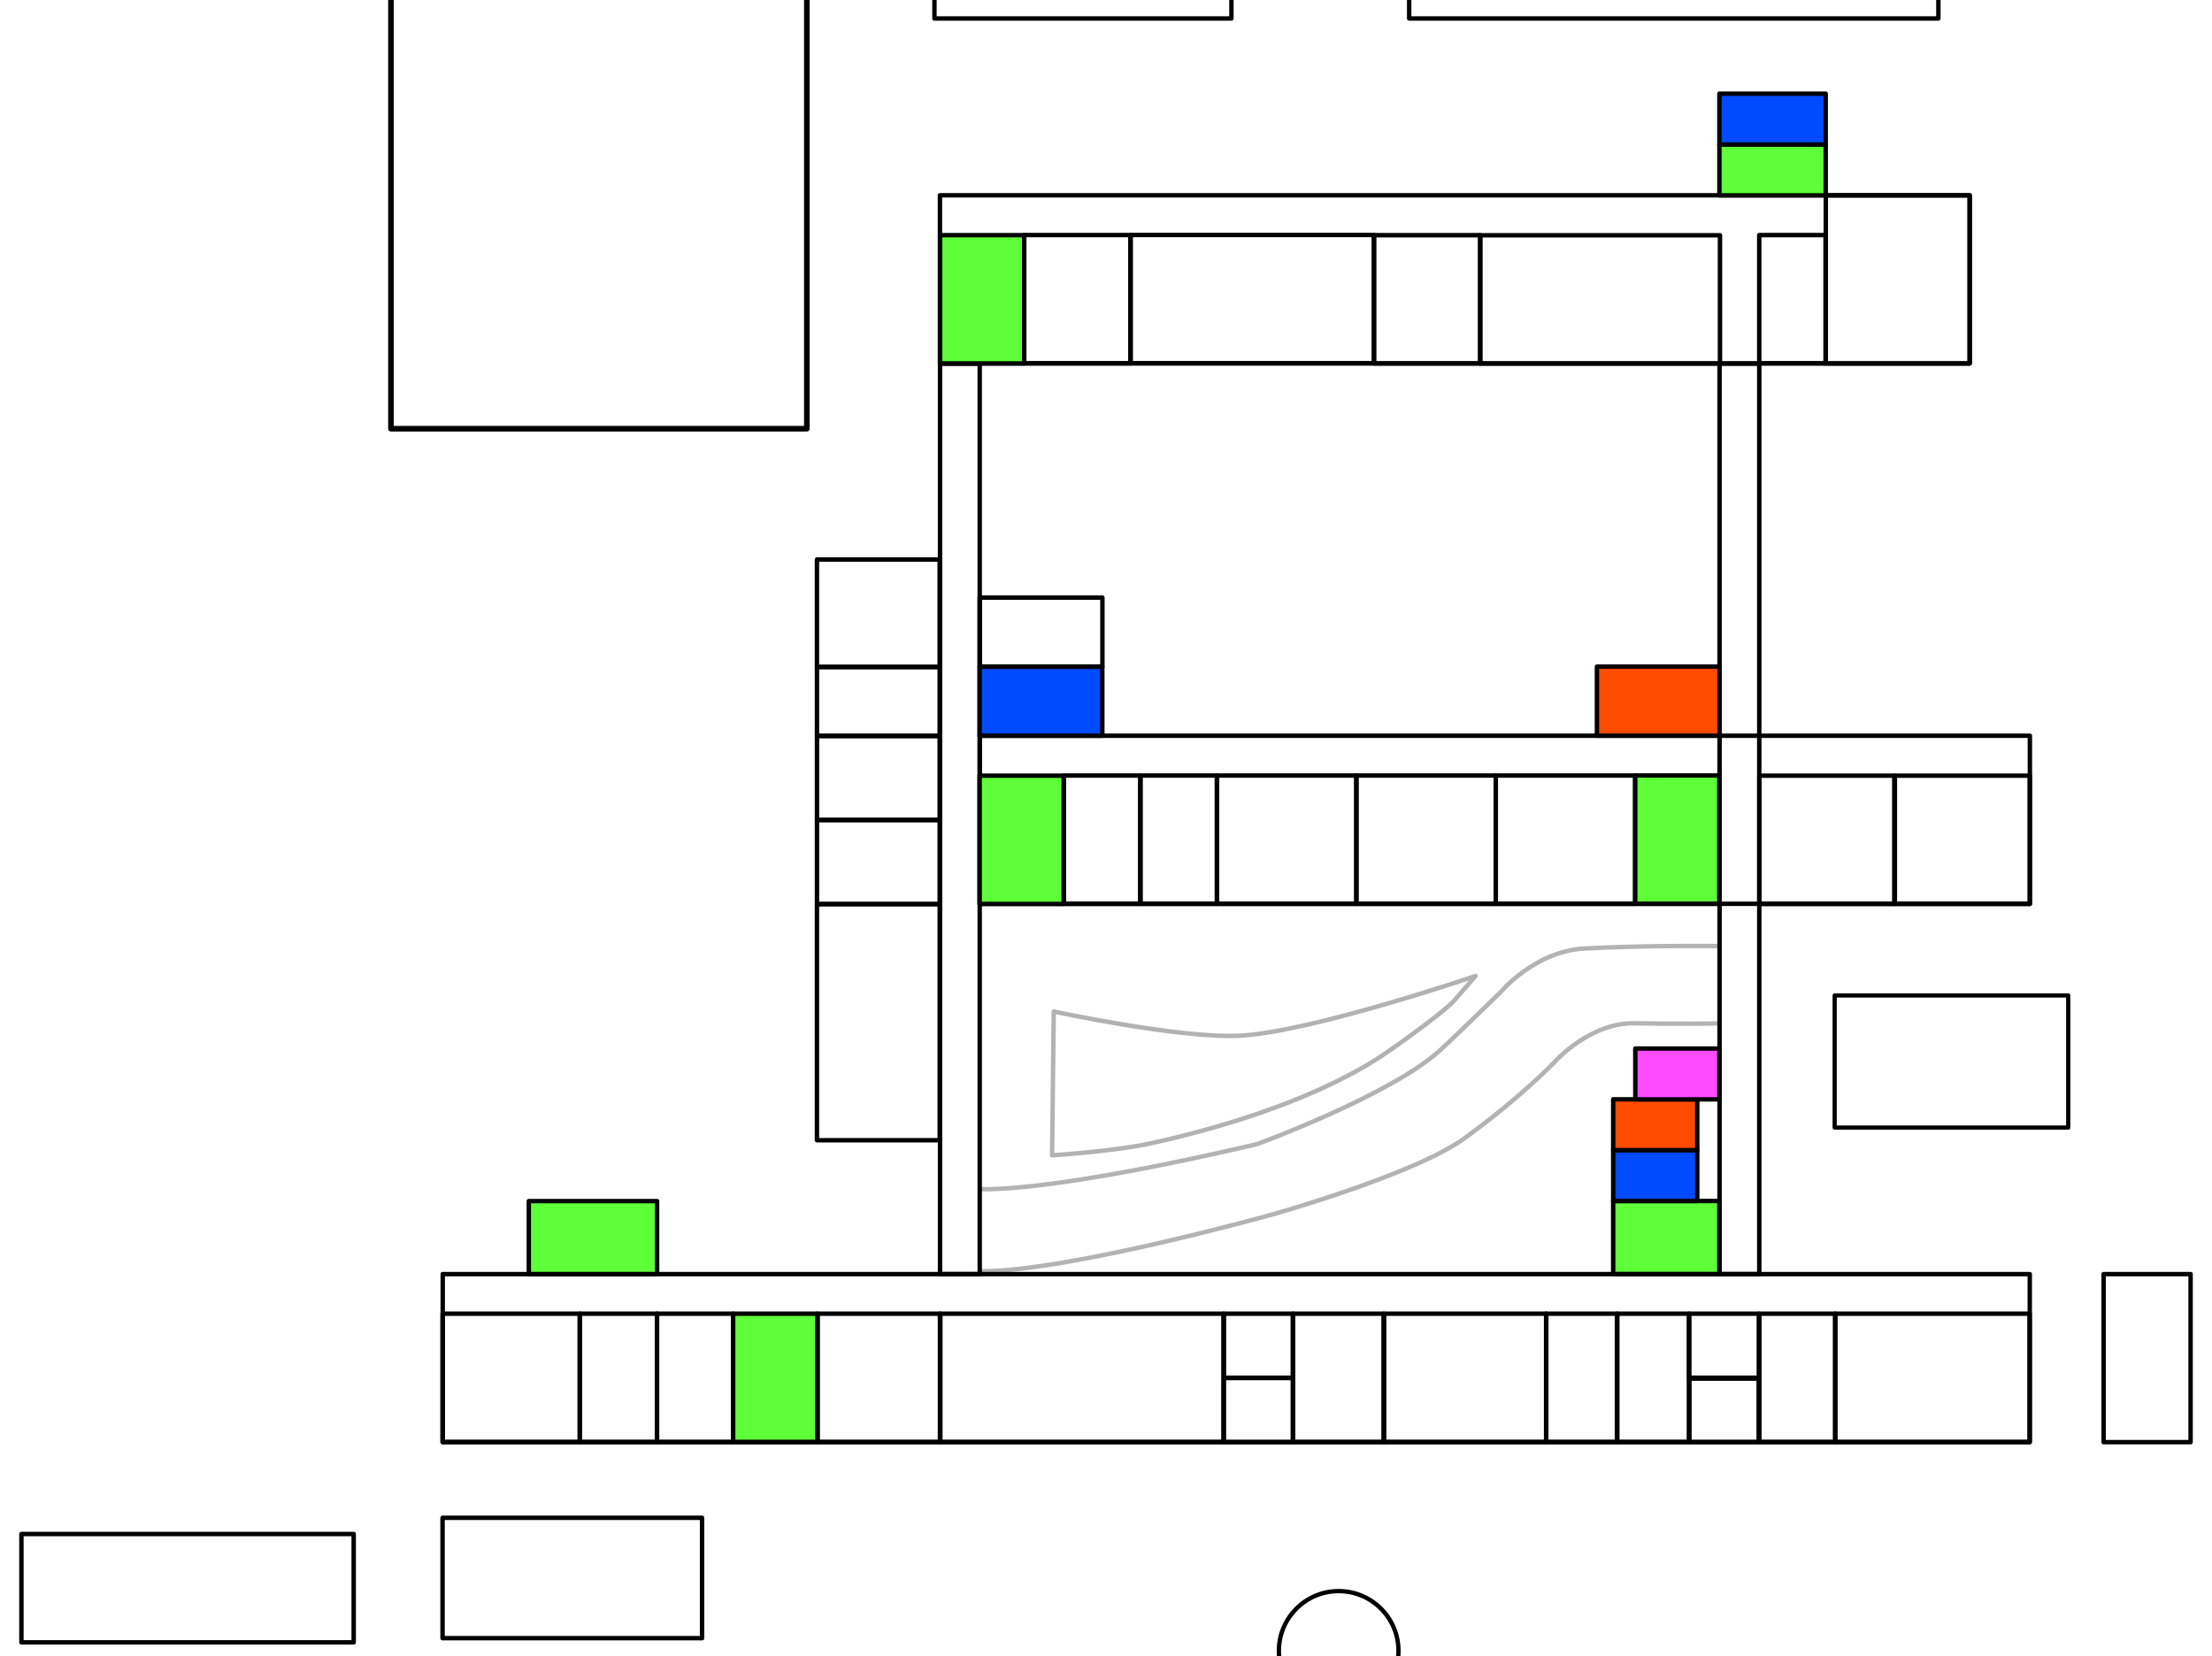 <?xml version="1.0" encoding="UTF-8" standalone="no"?>
<!-- Created with Inkscape (http://www.inkscape.org/) -->

<svg
   width="1000mm"
   height="749mm"
   viewBox="0 0 1000 749"
   version="1.1"
   id="svg1"
   xml:space="preserve"
   inkscape:version="1.3 (0e150ed6c4, 2023-07-21)"
   sodipodi:docname="翠嵐ベースマップ.svg"
   xmlns:inkscape="http://www.inkscape.org/namespaces/inkscape"
   xmlns:sodipodi="http://sodipodi.sourceforge.net/DTD/sodipodi-0.dtd"
   xmlns="http://www.w3.org/2000/svg"
   xmlns:svg="http://www.w3.org/2000/svg"><sodipodi:namedview
     id="namedview1"
     pagecolor="#ffffff"
     bordercolor="#000000"
     borderopacity="0.25"
     inkscape:showpageshadow="2"
     inkscape:pageopacity="0.0"
     inkscape:pagecheckerboard="0"
     inkscape:deskcolor="#d1d1d1"
     inkscape:document-units="mm"
     inkscape:zoom="0.18106586"
     inkscape:cx="1275.7789"
     inkscape:cy="1538.1143"
     inkscape:window-width="1920"
     inkscape:window-height="1009"
     inkscape:window-x="-8"
     inkscape:window-y="-8"
     inkscape:window-maximized="1"
     inkscape:current-layer="layer1" /><defs
     id="defs1" /><g
     inkscape:label="Layer 1"
     inkscape:groupmode="layer"
     id="layer1"
     style="display:inline;opacity:1"><rect
       style="display:inline;fill:#000000;fill-opacity:0;stroke:#000000;stroke-width:1.996;stroke-linecap:round;stroke-linejoin:round;stroke-dasharray:none;stroke-opacity:1"
       id="rect1-9"
       width="239.244"
       height="68.004"
       x="-876.302"
       y="-8.354"
       inkscape:label="pool"
       transform="scale(-1)"
       sodipodi:insensitive="true" /><rect
       style="display:inline;fill:#000000;fill-opacity:0;stroke:#000000;stroke-width:1.993;stroke-linecap:round;stroke-linejoin:round;stroke-dasharray:none;stroke-opacity:1"
       id="rect1-8"
       width="134.26"
       height="68.007"
       x="-556.7"
       y="-8.356"
       inkscape:label="budou"
       transform="scale(-1)"
       sodipodi:insensitive="true" /><rect
       style="display:inline;fill:#000000;fill-opacity:0;stroke:#000000;stroke-width:2.525;stroke-linecap:round;stroke-linejoin:round;stroke-dasharray:none;stroke-opacity:1"
       id="rect1-58"
       width="188.015"
       height="241.351"
       x="-364.755"
       y="-193.853"
       inkscape:label="gym"
       transform="scale(-1)"
       sodipodi:insensitive="true" /><rect
       style="display:inline;opacity:1;fill:#000000;fill-opacity:0;stroke:#000000;stroke-width:2;stroke-linecap:round;stroke-linejoin:round;stroke-dasharray:none;stroke-opacity:1"
       id="rect1"
       width="465.577"
       height="76.022"
       x="-890.5"
       y="-164.331"
       inkscape:label="3tou"
       transform="scale(-1)"
       sodipodi:insensitive="true" /><rect
       style="display:inline;fill:#000000;fill-opacity:0;stroke:#000000;stroke-width:2;stroke-linecap:round;stroke-linejoin:round;stroke-dasharray:none;stroke-opacity:1"
       id="rect1-1"
       width="474.735"
       height="76.009"
       x="-917.665"
       y="-408.676"
       inkscape:label="2tou"
       transform="scale(-1)"
       sodipodi:insensitive="true" /><rect
       style="display:inline;fill:#000000;fill-opacity:0;stroke:#000000;stroke-width:2;stroke-linecap:round;stroke-linejoin:round;stroke-dasharray:none;stroke-opacity:1"
       id="rect1-5"
       width="717.472"
       height="76.005"
       x="-917.622"
       y="-652.113"
       inkscape:label="1tou"
       transform="scale(-1)"
       sodipodi:insensitive="true" /><rect
       style="display:inline;fill:#000000;fill-opacity:0;stroke:#000000;stroke-width:2;stroke-linecap:round;stroke-linejoin:round;stroke-dasharray:none;stroke-opacity:1"
       id="rect1-19"
       width="39.324"
       height="75.996"
       x="-990.324"
       y="-652.104"
       inkscape:label="ginou"
       transform="scale(-1)"
       sodipodi:insensitive="true" /><rect
       style="display:inline;opacity:1;fill:#000000;fill-opacity:0;stroke:#000000;stroke-width:2;stroke-linecap:round;stroke-linejoin:round;stroke-dasharray:none;stroke-opacity:1"
       id="rect1-6"
       width="150.217"
       height="48.976"
       x="-159.896"
       y="-742.618"
       inkscape:label="club"
       transform="scale(-1)"
       sodipodi:insensitive="true" /><rect
       style="display:inline;opacity:1;fill:#000000;fill-opacity:0;stroke:#000000;stroke-width:2;stroke-linecap:round;stroke-linejoin:round;stroke-dasharray:none;stroke-opacity:1"
       id="rect1-0"
       width="117.315"
       height="54.429"
       x="-317.384"
       y="-740.743"
       inkscape:label="pre"
       transform="scale(-1)"
       sodipodi:insensitive="true" /><rect
       style="display:inline;fill:#000000;fill-opacity:0;stroke:#000000;stroke-width:1.904;stroke-linecap:round;stroke-linejoin:round;stroke-dasharray:none;stroke-opacity:1"
       id="rect1-61"
       width="105.577"
       height="59.735"
       x="-934.998"
       y="-509.855"
       inkscape:label="food"
       transform="scale(-1)"
       sodipodi:insensitive="true" /><circle
       style="fill:#000000;fill-opacity:0;stroke:#000000;stroke-width:1.95;stroke-linecap:round;stroke-linejoin:round"
       id="path2"
       r="27.033"
       cy="746.487"
       cx="605.191"
       sodipodi:insensitive="true" /><rect
       style="display:inline;opacity:1;fill:#5eff38;fill-opacity:1;stroke:#000000;stroke-width:2;stroke-linecap:round;stroke-linejoin:round;stroke-dasharray:none"
       id="rect8"
       width="58"
       height="33"
       x="239.059"
       y="-576.1"
       transform="scale(1,-1)"
       inkscape:label="kaidan"
       sodipodi:insensitive="true" /><rect
       style="display:inline;fill:#5eff38;fill-opacity:1;stroke:#000000;stroke-width:2;stroke-linecap:round;stroke-linejoin:round;stroke-dasharray:none"
       id="rect8-7"
       width="48"
       height="33"
       x="729.29"
       y="-576.055"
       transform="scale(1,-1)"
       inkscape:label="kaidan"
       sodipodi:insensitive="true" /><rect
       style="fill:#000000;fill-opacity:0;stroke:#000000;stroke-width:2.018;stroke-linecap:round;stroke-linejoin:round;stroke-dasharray:none"
       id="rect2"
       width="61.999"
       height="57.982"
       x="200.093"
       y="594.009"
       sodipodi:insensitive="true" /><rect
       style="fill:#000000;fill-opacity:0;stroke:#000000;stroke-width:2.002;stroke-linecap:round;stroke-linejoin:round;stroke-dasharray:none"
       id="rect3"
       width="34.89"
       height="57.998"
       x="262.161"
       y="594.001"
       sodipodi:insensitive="true" /><rect
       style="fill:#000000;fill-opacity:0;stroke:#000000;stroke-width:2.008;stroke-linecap:round;stroke-linejoin:round;stroke-dasharray:none"
       id="rect9"
       width="34.482"
       height="57.992"
       x="296.994"
       y="594.004"
       sodipodi:insensitive="true" /><rect
       style="fill:#5eff38;fill-opacity:1;stroke:#000000;stroke-width:2.009;stroke-linecap:round;stroke-linejoin:round;stroke-dasharray:none"
       id="rect10"
       width="38.127"
       height="57.991"
       x="331.445"
       y="594.004"
       inkscape:label="kaidan"
       sodipodi:insensitive="true" /><rect
       style="fill:#000000;fill-opacity:0;stroke:#000000;stroke-width:2.009;stroke-linecap:round;stroke-linejoin:round;stroke-dasharray:none"
       id="rect11"
       width="55.524"
       height="57.991"
       x="369.592"
       y="594.005"
       sodipodi:insensitive="true" /><rect
       style="fill:#000000;fill-opacity:0;stroke:#000000;stroke-width:2.016;stroke-linecap:round;stroke-linejoin:round;stroke-dasharray:none"
       id="rect12"
       width="128.189"
       height="57.984"
       x="424.931"
       y="594.008"
       sodipodi:insensitive="true" /><rect
       style="fill:#000000;fill-opacity:0;stroke:#000000;stroke-width:2.023;stroke-linecap:round;stroke-linejoin:round;stroke-dasharray:none"
       id="rect13"
       width="31.281"
       height="28.977"
       x="553.29"
       y="594.011"
       sodipodi:insensitive="true" /><rect
       style="fill:#000000;fill-opacity:0;stroke:#000000;stroke-width:2.02;stroke-linecap:round;stroke-linejoin:round;stroke-dasharray:none"
       id="rect14"
       width="31.307"
       height="28.915"
       x="553.277"
       y="623.108"
       sodipodi:insensitive="true" /><rect
       style="fill:#000000;fill-opacity:0;stroke:#000000;stroke-width:2.016;stroke-linecap:round;stroke-linejoin:round;stroke-dasharray:none"
       id="rect15"
       width="41.027"
       height="57.984"
       x="584.474"
       y="594.008"
       sodipodi:insensitive="true" /><rect
       style="fill:#000000;fill-opacity:0;stroke:#000000;stroke-width:2.011;stroke-linecap:round;stroke-linejoin:round;stroke-dasharray:none"
       id="rect16"
       width="73.312"
       height="57.989"
       x="625.719"
       y="594.006"
       sodipodi:insensitive="true" /><rect
       style="fill:#000000;fill-opacity:0;stroke:#000000;stroke-width:2.016;stroke-linecap:round;stroke-linejoin:round;stroke-dasharray:none"
       id="rect17"
       width="32.02"
       height="57.984"
       x="698.971"
       y="594.008"
       sodipodi:insensitive="true" /><rect
       style="fill:#000000;fill-opacity:0;stroke:#000000;stroke-width:2.01;stroke-linecap:round;stroke-linejoin:round;stroke-dasharray:none"
       id="rect18"
       width="32.357"
       height="57.99"
       x="731.17"
       y="594.005"
       sodipodi:insensitive="true" /><rect
       style="fill:#000000;fill-opacity:0;stroke:#000000;stroke-width:2.017;stroke-linecap:round;stroke-linejoin:round;stroke-dasharray:none"
       id="rect19"
       width="31.46"
       height="28.983"
       x="763.67"
       y="594.009"
       sodipodi:insensitive="true" /><rect
       style="fill:#000000;fill-opacity:0;stroke:#000000;stroke-width:2.011;stroke-linecap:round;stroke-linejoin:round;stroke-dasharray:none"
       id="rect20"
       width="31.332"
       height="28.666"
       x="763.734"
       y="623.354"
       sodipodi:insensitive="true" /><rect
       style="fill:#000000;fill-opacity:0;stroke:#000000;stroke-width:2.002;stroke-linecap:round;stroke-linejoin:round;stroke-dasharray:none"
       id="rect21"
       width="34.326"
       height="57.998"
       x="795.384"
       y="594.001"
       sodipodi:insensitive="true" /><rect
       style="fill:#000000;fill-opacity:0;stroke:#000000;stroke-width:2.007;stroke-linecap:round;stroke-linejoin:round;stroke-dasharray:none"
       id="rect22"
       width="87.936"
       height="57.993"
       x="829.632"
       y="594.003"
       sodipodi:insensitive="true" /><rect
       style="fill:#000000;fill-opacity:0;stroke:#000000;stroke-width:1.999;stroke-linecap:round;stroke-linejoin:round;stroke-dasharray:none"
       id="rect23"
       width="17.942"
       height="411.742"
       x="424.971"
       y="164.382"
       inkscape:label="rouka2"
       sodipodi:insensitive="true" /><rect
       style="display:inline;opacity:1;fill:#000000;fill-opacity:0;stroke:#000000;stroke-width:2;stroke-linecap:round;stroke-linejoin:round;stroke-dasharray:none"
       id="rect24"
       width="17.945"
       height="411.712"
       x="777.382"
       y="164.404"
       inkscape:label="rouka1"
       sodipodi:insensitive="true" /><rect
       style="fill:#5eff38;fill-opacity:0;stroke:#000000;stroke-width:2;stroke-linecap:round;stroke-linejoin:round;stroke-dasharray:none"
       id="rect4"
       width="55.514"
       height="106.74"
       x="369.322"
       y="408.833"
       sodipodi:insensitive="true" /><rect
       style="fill:#5eff38;fill-opacity:0;stroke:#000000;stroke-width:2;stroke-linecap:round;stroke-linejoin:round;stroke-dasharray:none"
       id="rect5"
       width="55.482"
       height="37.968"
       x="369.338"
       y="370.805"
       sodipodi:insensitive="true" /><rect
       style="fill:#5eff38;fill-opacity:0;stroke:#000000;stroke-width:2.004;stroke-linecap:round;stroke-linejoin:round;stroke-dasharray:none"
       id="rect6"
       width="55.478"
       height="37.996"
       x="369.34"
       y="332.766"
       sodipodi:insensitive="true" /><rect
       style="fill:#5eff38;fill-opacity:0;stroke:#000000;stroke-width:2;stroke-linecap:round;stroke-linejoin:round;stroke-dasharray:none"
       id="rect7"
       width="55.482"
       height="31.223"
       x="369.331"
       y="301.563"
       sodipodi:insensitive="true" /><rect
       style="fill:#5eff38;fill-opacity:0;stroke:#000000;stroke-width:2;stroke-linecap:round;stroke-linejoin:round;stroke-dasharray:none"
       id="rect25"
       width="55.482"
       height="48.599"
       x="369.323"
       y="253.001"
       sodipodi:insensitive="true" /><rect
       style="fill:#5eff38;fill-opacity:1;stroke:#000000;stroke-width:2;stroke-linecap:round;stroke-linejoin:round;stroke-dasharray:none"
       id="rect26"
       width="38"
       height="58"
       x="442.879"
       y="350.735"
       inkscape:label="kaidan"
       sodipodi:insensitive="true" /><rect
       style="display:inline;fill:#5eff38;fill-opacity:1;stroke:#000000;stroke-width:2;stroke-linecap:round;stroke-linejoin:round;stroke-dasharray:none"
       id="rect26-3"
       width="38"
       height="58"
       x="425.005"
       y="106.341"
       inkscape:label="kaidan"
       sodipodi:insensitive="true" /><rect
       style="fill:#5eff38;fill-opacity:0;stroke:#000000;stroke-width:2;stroke-linecap:round;stroke-linejoin:round;stroke-dasharray:none"
       id="rect27"
       width="34.5"
       height="58"
       x="480.972"
       y="350.677"
       sodipodi:insensitive="true" /><rect
       style="display:inline;opacity:1;fill:#5eff38;fill-opacity:0;stroke:#000000;stroke-width:2;stroke-linecap:round;stroke-linejoin:round;stroke-dasharray:none"
       id="rect28"
       width="34.5"
       height="58"
       x="515.619"
       y="350.677"
       sodipodi:insensitive="true" /><rect
       style="fill:#5eff38;fill-opacity:0;stroke:#000000;stroke-width:2;stroke-linecap:round;stroke-linejoin:round;stroke-dasharray:none"
       id="rect29"
       width="63"
       height="58"
       x="550.175"
       y="350.677"
       sodipodi:insensitive="true" /><rect
       style="fill:#5eff38;fill-opacity:0;stroke:#000000;stroke-width:2;stroke-linecap:round;stroke-linejoin:round;stroke-dasharray:none"
       id="rect30"
       width="63"
       height="58"
       x="613.193"
       y="350.677"
       sodipodi:insensitive="true" /><rect
       style="fill:#5eff38;fill-opacity:0;stroke:#000000;stroke-width:2;stroke-linecap:round;stroke-linejoin:round;stroke-dasharray:none"
       id="rect31"
       width="63"
       height="58"
       x="676.232"
       y="350.677"
       sodipodi:insensitive="true" /><rect
       style="fill:#5eff38;fill-opacity:1;stroke:#000000;stroke-width:2;stroke-linecap:round;stroke-linejoin:round;stroke-dasharray:none"
       id="rect32"
       width="38"
       height="58"
       x="739.257"
       y="350.663"
       inkscape:label="kaidan"
       sodipodi:insensitive="true" /><rect
       style="fill:#5eff38;fill-opacity:0;stroke:#000000;stroke-width:2;stroke-linecap:round;stroke-linejoin:round;stroke-dasharray:none"
       id="rect33"
       width="61"
       height="58"
       x="795.363"
       y="350.735"
       sodipodi:insensitive="true" /><rect
       style="fill:#5eff38;fill-opacity:0;stroke:#000000;stroke-width:2;stroke-linecap:round;stroke-linejoin:round;stroke-dasharray:none"
       id="rect34"
       width="61"
       height="58"
       x="856.638"
       y="350.735"
       sodipodi:insensitive="true" /><rect
       style="display:inline;opacity:1;fill:#004bff;fill-opacity:1;stroke:#000000;stroke-width:2;stroke-linecap:round;stroke-linejoin:round;stroke-dasharray:none"
       id="rect7-7"
       width="55.482"
       height="31.223"
       x="442.859"
       y="301.46"
       inkscape:label="rect36"
       sodipodi:insensitive="true" /><rect
       style="display:inline;fill:#5eff38;fill-opacity:0;stroke:#000000;stroke-width:2;stroke-linecap:round;stroke-linejoin:round;stroke-dasharray:none"
       id="rect7-7-9"
       width="55.482"
       height="31.223"
       x="442.893"
       y="270.226"
       inkscape:label="m-toire"
       sodipodi:insensitive="true" /><path
       style="fill:#5eff38;fill-opacity:0;stroke:#000000;stroke-width:2;stroke-linecap:round;stroke-linejoin:round;stroke-dasharray:none;stroke-opacity:0.3"
       d="m 443.491,537.742 c 39.089,0.365 124.937,-20.458 124.937,-20.458 0,0 59.552,-21.785 82.196,-42.011 5.205,-4.649 27.764,-26.668 27.764,-26.668 0,0 15.458,-18.549 37.993,-19.727 28.955,-1.513 60.094,-1.096 60.094,-1.096"
       id="path36"
       sodipodi:nodetypes="ccscsc"
       sodipodi:insensitive="true" /><path
       style="display:inline;fill:#5eff38;fill-opacity:0;stroke:#000000;stroke-width:2;stroke-linecap:round;stroke-linejoin:round;stroke-dasharray:none;stroke-opacity:0.3"
       d="m 443.168,574.813 c 39.089,0.365 132.452,-25.775 132.452,-25.775 0,0 63.868,-17.994 86.329,-34.262 25.978,-18.815 41.196,-34.934 41.196,-34.934 0,0 15.791,-17.588 35.926,-17.144 17.039,0.376 37.477,0.089 37.477,0.089"
       id="path36-5"
       sodipodi:nodetypes="ccscsc"
       sodipodi:insensitive="true" /><path
       style="fill:#5eff38;fill-opacity:0;stroke:#000000;stroke-width:2;stroke-linecap:round;stroke-linejoin:round;stroke-dasharray:none;stroke-opacity:0.301"
       d="m 476.369,457.373 -0.731,65.026 c 0,0 28.277,-1.808 44.934,-5.48 28.104,-6.195 69.682,-17.991 101.192,-37.627 7.569,-4.717 31.417,-21.919 35.801,-27.033 4.384,-5.114 9.498,-10.959 9.498,-10.959 0,0 -74.889,25.572 -107.037,27.033 -27.084,1.231 -83.657,-10.959 -83.657,-10.959 z"
       id="path37"
       sodipodi:nodetypes="ccssscsc"
       sodipodi:insensitive="true" /><rect
       style="display:inline;fill:#004bff;fill-opacity:0.996;stroke:#000000;stroke-width:2;stroke-linecap:round;stroke-linejoin:round;stroke-dasharray:none;stroke-opacity:1"
       id="rect37"
       width="38"
       height="23"
       x="729.294"
       y="520.076"
       sodipodi:insensitive="true" /><rect
       style="display:inline;fill:#ff4b00;fill-opacity:1;stroke:#000000;stroke-width:2;stroke-linecap:round;stroke-linejoin:round;stroke-dasharray:none;stroke-opacity:1"
       id="rect37-4"
       width="38"
       height="23"
       x="729.294"
       y="497.077"
       sodipodi:insensitive="true" /><rect
       style="display:inline;fill:#ff4bff;fill-opacity:1;stroke:#000000;stroke-width:2;stroke-linecap:round;stroke-linejoin:round;stroke-dasharray:none;stroke-opacity:1"
       id="rect37-8"
       width="38"
       height="23"
       x="739.29"
       y="474.114"
       sodipodi:insensitive="true" /><rect
       style="display:inline;fill:#ff4b00;fill-opacity:1;stroke:#000000;stroke-width:2;stroke-linecap:round;stroke-linejoin:round;stroke-dasharray:none"
       id="rect7-7-3"
       width="55.482"
       height="31.223"
       x="721.936"
       y="301.439"
       inkscape:label="rect36"
       sodipodi:insensitive="true" /><rect
       style="fill:#5eff38;fill-opacity:0;stroke:#000000;stroke-width:2.002;stroke-linecap:round;stroke-linejoin:round;stroke-dasharray:none;stroke-opacity:1"
       id="rect39"
       width="47.998"
       height="57.998"
       x="463.028"
       y="106.28"
       sodipodi:insensitive="true" /><rect
       style="fill:#5eff38;fill-opacity:0;stroke:#000000;stroke-width:2.001;stroke-linecap:round;stroke-linejoin:round;stroke-dasharray:none;stroke-opacity:1"
       id="rect40"
       width="109.99"
       height="57.999"
       x="511.173"
       y="106.24"
       sodipodi:insensitive="true" /><rect
       style="fill:#5eff38;fill-opacity:0;stroke:#000000;stroke-width:2.007;stroke-linecap:round;stroke-linejoin:round;stroke-dasharray:none;stroke-opacity:1"
       id="rect41"
       width="47.993"
       height="57.993"
       x="621.152"
       y="106.344"
       sodipodi:insensitive="true" /><rect
       style="fill:#5eff38;fill-opacity:0;stroke:#000000;stroke-width:2.002;stroke-linecap:round;stroke-linejoin:round;stroke-dasharray:none;stroke-opacity:1"
       id="rect42"
       width="108.359"
       height="57.998"
       x="669.207"
       y="106.381"
       sodipodi:insensitive="true" /><rect
       style="fill:#5eff38;fill-opacity:0;stroke:#000000;stroke-width:2.011;stroke-linecap:round;stroke-linejoin:round;stroke-dasharray:none;stroke-opacity:1"
       id="rect43"
       width="29.989"
       height="57.989"
       x="795.312"
       y="106.294"
       sodipodi:insensitive="true" /><rect
       style="fill:#5eff38;fill-opacity:0;stroke:#000000;stroke-width:1.997;stroke-linecap:round;stroke-linejoin:round;stroke-dasharray:none;stroke-opacity:1"
       id="rect44"
       width="65.003"
       height="76.003"
       x="825.417"
       y="88.367"
       sodipodi:insensitive="true" /><rect
       style="fill:#5eff38;fill-opacity:1;stroke:#000000;stroke-width:2;stroke-linecap:round;stroke-linejoin:round;stroke-dasharray:none;stroke-opacity:1"
       id="rect45"
       width="48.065"
       height="23"
       x="777.308"
       y="65.326"
       inkscape:label="kaidan"
       sodipodi:insensitive="true" /><rect
       style="display:inline;fill:#004bff;fill-opacity:1;stroke:#000000;stroke-width:2;stroke-linecap:round;stroke-linejoin:round;stroke-dasharray:none;stroke-opacity:1"
       id="rect45-0"
       width="48.065"
       height="23"
       x="777.304"
       y="42.35"
       inkscape:label="rect45"
       sodipodi:insensitive="true" /></g></svg>
